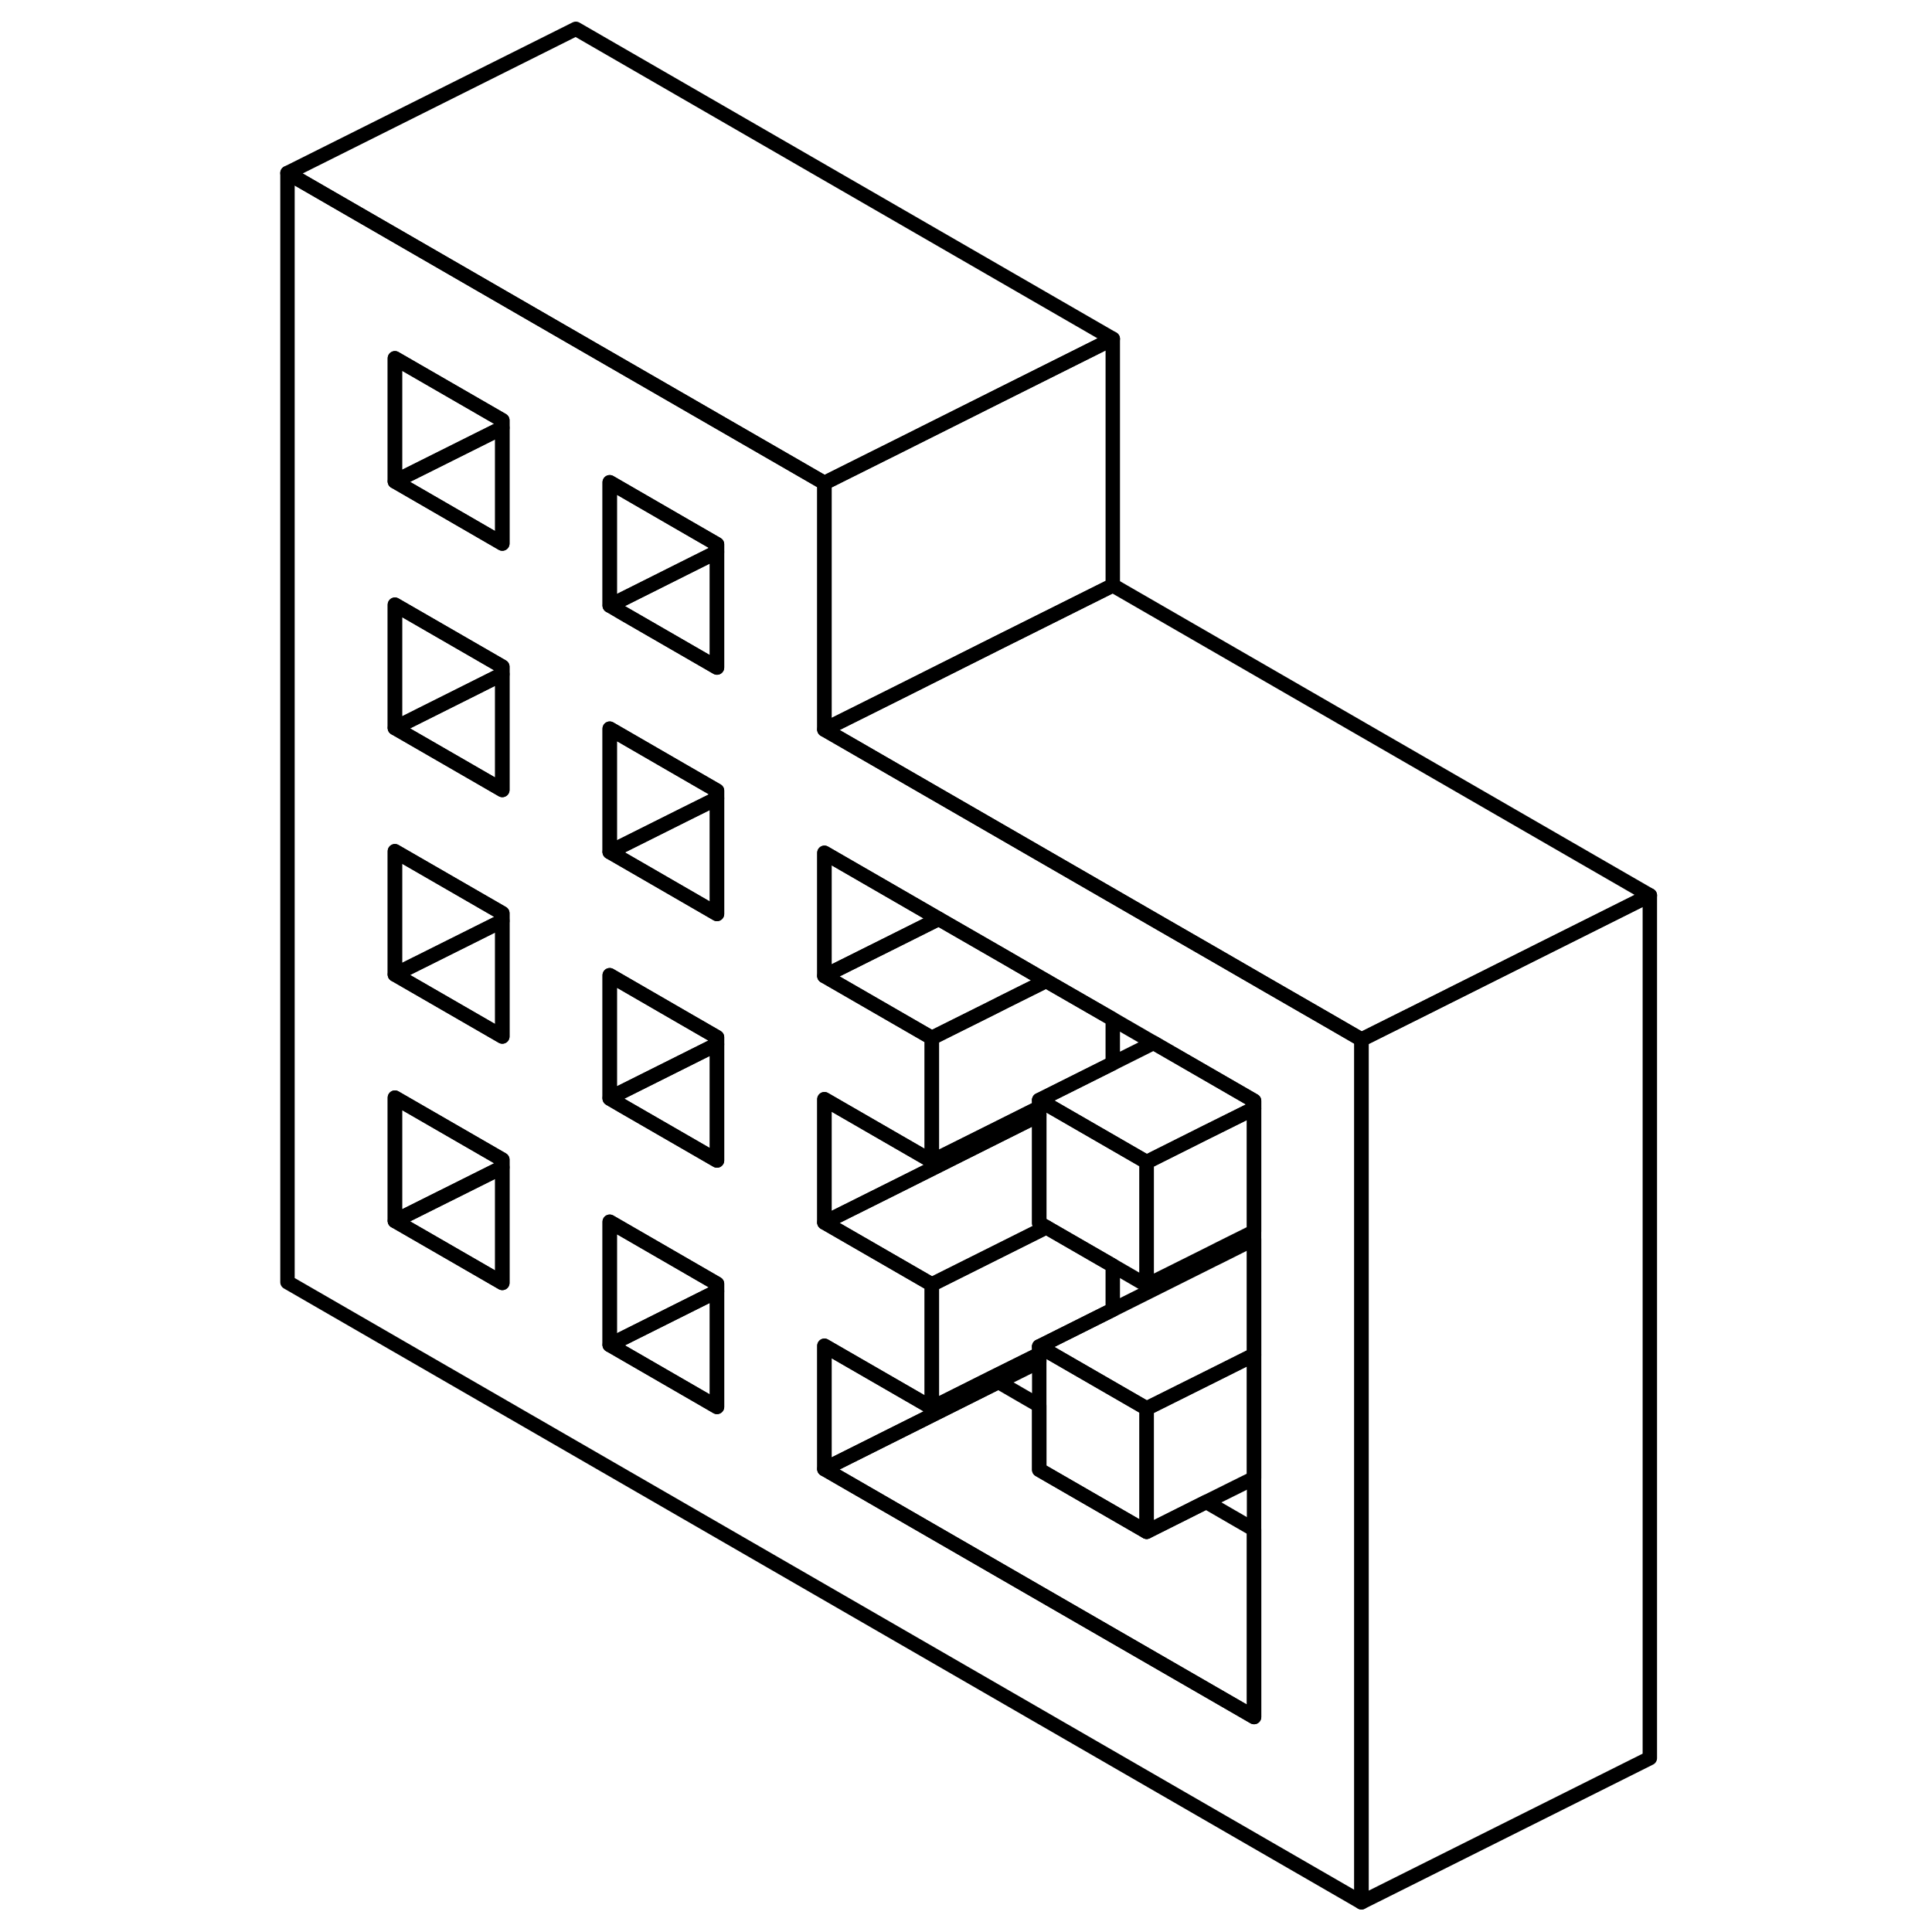 <svg width="48" height="48" viewBox="0 0 100 134" fill="none" xmlns="http://www.w3.org/2000/svg" stroke-width="1px"
     stroke-linecap="round" stroke-linejoin="round">
    <path d="M62.529 80.6V89.14L60.18 87.78L55.57 85.12L55.08 84.84V76.3L55.56 76.58L56.05 76.86L62.529 80.6Z" stroke="currentColor" stroke-linejoin="round"/>
    <path d="M75.079 70.74L70.95 68.36L67.629 66.44L63.499 64.06L56.049 59.76L40.18 50.6V33.5L26.249 25.46L22.94 23.55L2.939 12V88.93L77.43 131.94V72.1L75.079 70.74ZM17.84 88.98L10.389 84.68V76.13L17.84 80.43V88.98ZM17.84 71.89L10.389 67.59V59.04L17.84 63.34V71.89ZM17.84 54.79L10.389 50.49V41.94L17.84 46.24V54.79ZM17.84 37.7L10.389 33.39V24.85L17.84 29.15V37.7ZM32.729 97.58L25.289 93.28V84.74L32.729 89.04V97.58ZM32.729 80.49L26.249 76.75L25.289 76.19V67.64L30.39 70.59L32.729 71.94V80.49ZM32.729 63.39L26.259 59.65L25.289 59.09V50.54L30.39 53.49L32.729 54.84V63.39ZM32.729 46.3L26.249 42.56L25.299 42H25.289V33.45L30.39 36.4L32.729 37.75V46.3ZM69.979 119.09L40.18 101.89V93.34L47.63 97.64V89.09L41.15 85.35L40.18 84.79V76.24L45.289 79.19L47.63 80.54V71.99L40.18 67.69V59.15L45.289 62.1L48.109 63.73L52.729 66.39L55.559 68.03L60.18 70.69L63.019 72.33L63.499 72.61L69.979 76.35V119.09Z" stroke="currentColor" stroke-linejoin="round"/>
    <path d="M17.84 29.67V37.7L10.39 33.39L17.84 29.67Z" stroke="currentColor" stroke-linejoin="round"/>
    <path d="M17.84 29.15V29.67L10.39 33.39V24.85L17.84 29.15Z" stroke="currentColor" stroke-linejoin="round"/>
    <path d="M17.84 46.24V46.76L10.39 50.49V41.94L17.84 46.24Z" stroke="currentColor" stroke-linejoin="round"/>
    <path d="M17.84 46.76V54.79L10.39 50.49L17.84 46.76Z" stroke="currentColor" stroke-linejoin="round"/>
    <path d="M17.84 63.34V63.87L10.39 67.59V59.04L17.84 63.34Z" stroke="currentColor" stroke-linejoin="round"/>
    <path d="M17.84 63.87V71.89L10.39 67.59L17.84 63.87Z" stroke="currentColor" stroke-linejoin="round"/>
    <path d="M32.73 89.56V97.58L25.29 93.28L32.73 89.56Z" stroke="currentColor" stroke-linejoin="round"/>
    <path d="M32.73 89.04V89.56L25.29 93.28V84.74L32.73 89.04Z" stroke="currentColor" stroke-linejoin="round"/>
    <path d="M17.84 80.96V88.98L10.39 84.68L17.84 80.96Z" stroke="currentColor" stroke-linejoin="round"/>
    <path d="M17.84 80.43V80.96L10.39 84.68V76.13L17.84 80.43Z" stroke="currentColor" stroke-linejoin="round"/>
    <path d="M32.73 72.43V80.49L26.25 76.75L25.29 76.19V76.15L30.39 73.6L32.73 72.43Z" stroke="currentColor" stroke-linejoin="round"/>
    <path d="M32.73 71.94V72.43L30.39 73.6L25.29 76.15V67.64L30.39 70.59L32.73 71.94Z" stroke="currentColor" stroke-linejoin="round"/>
    <path d="M32.73 54.84V55.37L32.36 55.56L30.39 56.54L25.29 59.09V50.54L30.39 53.49L32.73 54.84Z" stroke="currentColor" stroke-linejoin="round"/>
    <path d="M32.729 38.28V46.3L26.249 42.56L25.299 42L30.389 39.45L32.729 38.28Z" stroke="currentColor" stroke-linejoin="round"/>
    <path d="M32.73 37.75V38.28L30.39 39.45L25.3 42H25.29V33.45L30.39 36.4L32.73 37.75Z" stroke="currentColor" stroke-linejoin="round"/>
    <path d="M55.08 93.92V94.44L52.249 95.85L40.18 101.89V93.34L47.63 97.64L51.76 95.57L55.08 93.92Z" stroke="currentColor" stroke-linejoin="round"/>
    <path d="M69.98 106.09V119.09L40.18 101.89L52.249 95.85L55.08 97.49V101.94L62.529 106.24L66.66 104.17L69.98 106.09Z" stroke="currentColor" stroke-linejoin="round"/>
    <path d="M62.529 97.69V106.24L55.08 101.94V93.39L55.57 93.67L56.05 93.95L62.529 97.69Z" stroke="currentColor" stroke-linejoin="round"/>
    <path d="M69.98 85.94V93.97L66.66 95.63L62.529 97.69L56.05 93.95L55.57 93.67L55.08 93.39L60.18 90.84L67.14 87.36L67.63 87.12L69.98 85.94Z" stroke="currentColor" stroke-linejoin="round"/>
    <path d="M69.98 76.35V76.88L66.66 78.53L62.529 80.6L56.05 76.86L55.56 76.58L55.08 76.3L60.18 73.75L63.02 72.33L63.499 72.61L69.98 76.35Z" stroke="currentColor" stroke-linejoin="round"/>
    <path d="M55.08 76.82V77.34L52.239 78.76L45.29 82.24L40.18 84.79V76.24L45.29 79.19L47.63 80.54L51.76 78.48L55.08 76.82Z" stroke="currentColor" stroke-linejoin="round"/>
    <path d="M55.57 85.12L52.73 86.54L47.63 89.09L41.15 85.35L40.18 84.79L45.29 82.24L52.239 78.76L55.08 77.34V84.84L55.57 85.12Z" stroke="currentColor" stroke-linejoin="round"/>
    <path d="M48.11 63.73L45.29 65.14L40.18 67.69V59.15L45.29 62.1L48.11 63.73Z" stroke="currentColor" stroke-linejoin="round"/>
    <path d="M55.56 68.03L52.73 69.44L51.76 69.93L47.63 71.99L40.18 67.69L45.29 65.14L48.11 63.73L52.73 66.39L55.56 68.03Z" stroke="currentColor" stroke-linejoin="round"/>
    <path d="M60.179 70.69V73.75L55.079 76.3V76.82L51.759 78.48L47.629 80.54V71.99L51.759 69.93L52.729 69.44L55.559 68.03L60.179 70.69Z" stroke="currentColor" stroke-linejoin="round"/>
    <path d="M60.179 87.78V90.84L55.079 93.39V93.92L51.759 95.57L47.629 97.64V89.09L52.729 86.54L55.569 85.12L60.179 87.78Z" stroke="currentColor" stroke-linejoin="round"/>
    <path d="M97.43 62.1V121.94L77.43 131.94V72.1L81.56 70.04L89.49 66.07L97.43 62.1Z" stroke="currentColor" stroke-linejoin="round"/>
    <path d="M97.43 62.1L89.49 66.07L81.56 70.04L77.43 72.1L75.08 70.74L70.95 68.36L67.63 66.44L63.499 64.06L56.05 59.76L40.18 50.6L45.29 48.05L52.249 44.56L60.18 40.6L97.43 62.1Z" stroke="currentColor" stroke-linejoin="round"/>
    <path d="M60.18 23.5L52.239 27.47L45.289 30.95L40.18 33.5L26.249 25.46L22.94 23.55L2.939 12L22.94 2L60.18 23.5Z" stroke="currentColor" stroke-linejoin="round"/>
    <path d="M60.18 23.5V40.6L52.249 44.56L45.29 48.05L40.18 50.6V33.5L45.29 30.95L52.239 27.47L60.18 23.5Z" stroke="currentColor" stroke-linejoin="round"/>
    <path d="M32.73 55.37V63.39L26.259 59.65L25.29 59.09L30.39 56.54L32.36 55.56L32.73 55.37Z" stroke="currentColor" stroke-linejoin="round"/>
    <path d="M69.979 93.97V102.52L66.659 104.17L62.529 106.24V97.69L66.659 95.63L69.979 93.97Z" stroke="currentColor" stroke-linejoin="round"/>
    <path d="M69.979 76.88V85.42L67.629 86.59L66.659 87.08L62.529 89.14V80.6L66.659 78.53L69.979 76.88Z" stroke="currentColor" stroke-linejoin="round"/>
</svg>